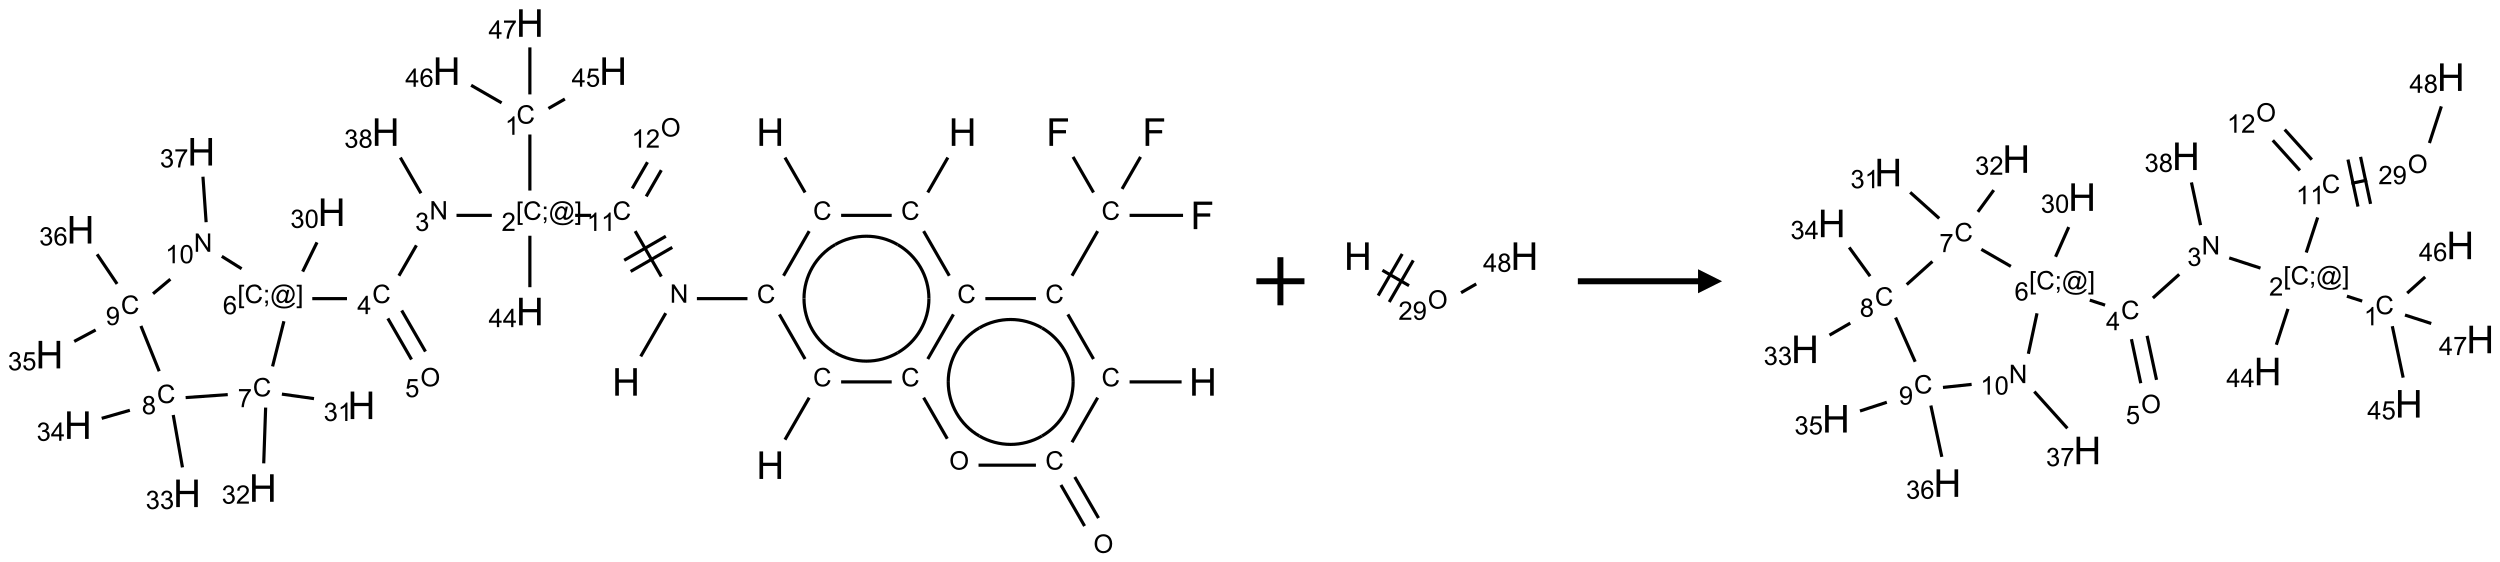 <?xml version="1.0" encoding="UTF-8"?>
<svg xmlns="http://www.w3.org/2000/svg" xmlns:xlink="http://www.w3.org/1999/xlink" width="1040" height="234" viewBox="0 0 1040 234">
<defs>
<g>
<g id="glyph-0-0">
<path d="M 2 0 L 2 -10 L 10 -10 L 10 0 Z M 2.25 -0.25 L 9.75 -0.25 L 9.75 -9.75 L 2.25 -9.75 Z M 2.25 -0.25 "/>
</g>
<g id="glyph-0-1">
<path d="M 1.281 0 L 1.281 -11.453 L 2.797 -11.453 L 2.797 -6.75 L 8.75 -6.75 L 8.75 -11.453 L 10.266 -11.453 L 10.266 0 L 8.75 0 L 8.75 -5.398 L 2.797 -5.398 L 2.797 0 Z M 1.281 0 "/>
</g>
<g id="glyph-0-2">
<path d="M 1.312 0 L 1.312 -11.453 L 9.039 -11.453 L 9.039 -10.102 L 2.828 -10.102 L 2.828 -6.555 L 8.203 -6.555 L 8.203 -5.203 L 2.828 -5.203 L 2.828 0 Z M 1.312 0 "/>
</g>
<g id="glyph-1-0">
<path d="M 1.332 0 L 1.332 -6.668 L 6.668 -6.668 L 6.668 0 Z M 1.5 -0.168 L 6.5 -0.168 L 6.5 -6.5 L 1.5 -6.5 Z M 1.5 -0.168 "/>
</g>
<g id="glyph-1-1">
<path d="M 6.27 -2.676 L 7.281 -2.422 C 7.07 -1.594 6.688 -0.961 6.137 -0.523 C 5.586 -0.086 4.914 0.129 4.121 0.129 C 3.297 0.129 2.629 -0.039 2.113 -0.371 C 1.598 -0.707 1.203 -1.191 0.934 -1.828 C 0.664 -2.465 0.531 -3.145 0.531 -3.875 C 0.531 -4.672 0.684 -5.363 0.988 -5.957 C 1.293 -6.547 1.723 -6.996 2.285 -7.305 C 2.844 -7.613 3.461 -7.766 4.137 -7.766 C 4.898 -7.766 5.543 -7.57 6.062 -7.184 C 6.582 -6.793 6.945 -6.246 7.152 -5.543 L 6.156 -5.309 C 5.98 -5.863 5.723 -6.266 5.387 -6.52 C 5.051 -6.773 4.625 -6.902 4.113 -6.902 C 3.527 -6.902 3.039 -6.762 2.645 -6.48 C 2.25 -6.199 1.973 -5.82 1.812 -5.348 C 1.652 -4.871 1.574 -4.383 1.574 -3.879 C 1.574 -3.23 1.668 -2.664 1.855 -2.18 C 2.047 -1.695 2.34 -1.332 2.738 -1.094 C 3.137 -0.855 3.57 -0.734 4.035 -0.734 C 4.602 -0.734 5.082 -0.898 5.473 -1.223 C 5.867 -1.551 6.133 -2.035 6.27 -2.676 Z M 6.27 -2.676 "/>
</g>
<g id="glyph-1-2">
<path d="M 0.812 0 L 0.812 -7.637 L 1.848 -7.637 L 5.859 -1.641 L 5.859 -7.637 L 6.828 -7.637 L 6.828 0 L 5.793 0 L 1.781 -6 L 1.781 0 Z M 0.812 0 "/>
</g>
<g id="glyph-1-3">
<path d="M 3.973 0 L 3.035 0 L 3.035 -5.973 C 2.809 -5.758 2.516 -5.543 2.148 -5.328 C 1.781 -5.113 1.453 -4.953 1.16 -4.844 L 1.16 -5.75 C 1.684 -5.996 2.145 -6.297 2.535 -6.645 C 2.93 -6.996 3.207 -7.336 3.371 -7.668 L 3.973 -7.668 Z M 3.973 0 "/>
</g>
<g id="glyph-1-4">
<path d="M 0.723 2.121 L 0.723 -7.637 L 2.793 -7.637 L 2.793 -6.859 L 1.66 -6.859 L 1.66 1.344 L 2.793 1.344 L 2.793 2.121 Z M 0.723 2.121 "/>
</g>
<g id="glyph-1-5">
<path d="M 0.949 -4.465 L 0.949 -5.531 L 2.016 -5.531 L 2.016 -4.465 Z M 0.949 0 L 0.949 -1.066 L 2.016 -1.066 L 2.016 0 C 2.016 0.391 1.945 0.711 1.809 0.949 C 1.668 1.191 1.449 1.379 1.145 1.512 L 0.887 1.109 C 1.082 1.023 1.23 0.895 1.324 0.727 C 1.418 0.559 1.469 0.316 1.48 0 Z M 0.949 0 "/>
</g>
<g id="glyph-1-6">
<path d="M 6.047 -0.848 C 5.82 -0.59 5.57 -0.379 5.289 -0.223 C 5.008 -0.062 4.73 0.016 4.449 0.016 C 4.141 0.016 3.84 -0.074 3.547 -0.254 C 3.254 -0.434 3.02 -0.715 2.836 -1.09 C 2.652 -1.465 2.562 -1.875 2.562 -2.324 C 2.562 -2.875 2.703 -3.43 2.988 -3.98 C 3.27 -4.535 3.621 -4.953 4.043 -5.23 C 4.461 -5.508 4.871 -5.645 5.266 -5.645 C 5.566 -5.645 5.855 -5.566 6.129 -5.41 C 6.402 -5.25 6.641 -5.012 6.84 -4.688 L 7.016 -5.496 L 7.949 -5.496 L 7.199 -2 C 7.094 -1.516 7.043 -1.246 7.043 -1.191 C 7.043 -1.098 7.078 -1.02 7.148 -0.949 C 7.219 -0.883 7.305 -0.848 7.406 -0.848 C 7.59 -0.848 7.832 -0.953 8.129 -1.168 C 8.527 -1.445 8.84 -1.816 9.07 -2.285 C 9.301 -2.75 9.418 -3.234 9.418 -3.73 C 9.418 -4.309 9.27 -4.852 8.973 -5.355 C 8.676 -5.859 8.23 -6.262 7.645 -6.562 C 7.055 -6.863 6.406 -7.016 5.691 -7.016 C 4.879 -7.016 4.137 -6.824 3.465 -6.445 C 2.793 -6.066 2.273 -5.52 1.902 -4.809 C 1.535 -4.098 1.348 -3.34 1.348 -2.527 C 1.348 -1.676 1.535 -0.941 1.902 -0.328 C 2.273 0.285 2.809 0.742 3.508 1.035 C 4.207 1.328 4.984 1.473 5.832 1.473 C 6.742 1.473 7.504 1.32 8.121 1.016 C 8.734 0.711 9.195 0.34 9.5 -0.098 L 10.441 -0.098 C 10.266 0.266 9.961 0.637 9.531 1.016 C 9.102 1.395 8.59 1.695 7.996 1.914 C 7.402 2.133 6.688 2.246 5.848 2.246 C 5.078 2.246 4.367 2.145 3.715 1.949 C 3.066 1.75 2.512 1.453 2.051 1.055 C 1.594 0.656 1.25 0.199 1.016 -0.316 C 0.723 -0.973 0.578 -1.684 0.578 -2.441 C 0.578 -3.289 0.75 -4.098 1.098 -4.863 C 1.523 -5.805 2.125 -6.527 2.902 -7.027 C 3.684 -7.527 4.629 -7.777 5.738 -7.777 C 6.602 -7.777 7.375 -7.602 8.059 -7.246 C 8.746 -6.895 9.285 -6.371 9.684 -5.672 C 10.02 -5.07 10.188 -4.418 10.188 -3.715 C 10.188 -2.707 9.832 -1.812 9.125 -1.031 C 8.492 -0.328 7.801 0.02 7.051 0.02 C 6.812 0.02 6.617 -0.016 6.473 -0.09 C 6.324 -0.16 6.215 -0.266 6.145 -0.402 C 6.102 -0.488 6.066 -0.637 6.047 -0.848 Z M 3.527 -2.262 C 3.527 -1.785 3.641 -1.414 3.863 -1.152 C 4.09 -0.887 4.348 -0.754 4.641 -0.754 C 4.836 -0.754 5.039 -0.812 5.254 -0.93 C 5.469 -1.047 5.676 -1.219 5.871 -1.449 C 6.066 -1.676 6.23 -1.969 6.355 -2.32 C 6.48 -2.672 6.543 -3.027 6.543 -3.379 C 6.543 -3.852 6.426 -4.219 6.191 -4.48 C 5.957 -4.738 5.672 -4.871 5.332 -4.871 C 5.109 -4.871 4.902 -4.812 4.707 -4.699 C 4.512 -4.586 4.32 -4.406 4.137 -4.156 C 3.953 -3.906 3.805 -3.602 3.691 -3.246 C 3.582 -2.887 3.527 -2.559 3.527 -2.262 Z M 3.527 -2.262 "/>
</g>
<g id="glyph-1-7">
<path d="M 2.27 2.121 L 0.203 2.121 L 0.203 1.344 L 1.332 1.344 L 1.332 -6.859 L 0.203 -6.859 L 0.203 -7.637 L 2.27 -7.637 Z M 2.27 2.121 "/>
</g>
<g id="glyph-1-8">
<path d="M 5.371 -0.902 L 5.371 0 L 0.324 0 C 0.316 -0.227 0.352 -0.441 0.434 -0.652 C 0.562 -0.996 0.766 -1.332 1.051 -1.668 C 1.332 -2 1.742 -2.387 2.277 -2.824 C 3.105 -3.504 3.668 -4.043 3.957 -4.441 C 4.25 -4.84 4.395 -5.215 4.395 -5.566 C 4.395 -5.938 4.262 -6.254 3.996 -6.508 C 3.73 -6.762 3.387 -6.891 2.957 -6.891 C 2.508 -6.891 2.145 -6.754 1.875 -6.484 C 1.605 -6.215 1.469 -5.84 1.465 -5.359 L 0.5 -5.457 C 0.566 -6.176 0.812 -6.727 1.246 -7.102 C 1.676 -7.477 2.254 -7.668 2.98 -7.668 C 3.711 -7.668 4.293 -7.465 4.719 -7.059 C 5.145 -6.652 5.359 -6.148 5.359 -5.547 C 5.359 -5.242 5.297 -4.941 5.172 -4.645 C 5.047 -4.352 4.84 -4.039 4.551 -3.715 C 4.262 -3.387 3.777 -2.938 3.105 -2.371 C 2.543 -1.898 2.18 -1.578 2.02 -1.41 C 1.859 -1.242 1.73 -1.07 1.625 -0.902 Z M 5.371 -0.902 "/>
</g>
<g id="glyph-1-9">
<path d="M 3.449 0 L 3.449 -1.828 L 0.137 -1.828 L 0.137 -2.688 L 3.621 -7.637 L 4.387 -7.637 L 4.387 -2.688 L 5.418 -2.688 L 5.418 -1.828 L 4.387 -1.828 L 4.387 0 Z M 3.449 -2.688 L 3.449 -6.129 L 1.059 -2.688 Z M 3.449 -2.688 "/>
</g>
<g id="glyph-1-10">
<path d="M 0.441 -2 L 1.426 -2.082 C 1.5 -1.605 1.668 -1.242 1.934 -1.004 C 2.199 -0.762 2.52 -0.641 2.895 -0.641 C 3.348 -0.641 3.73 -0.812 4.043 -1.152 C 4.355 -1.492 4.512 -1.941 4.512 -2.504 C 4.512 -3.039 4.359 -3.461 4.059 -3.77 C 3.758 -4.078 3.367 -4.234 2.879 -4.234 C 2.578 -4.234 2.305 -4.164 2.062 -4.027 C 1.82 -3.891 1.629 -3.715 1.488 -3.496 L 0.609 -3.609 L 1.348 -7.531 L 5.145 -7.531 L 5.145 -6.637 L 2.098 -6.637 L 1.688 -4.582 C 2.145 -4.902 2.625 -5.062 3.129 -5.062 C 3.797 -5.062 4.359 -4.832 4.816 -4.371 C 5.277 -3.91 5.504 -3.312 5.504 -2.59 C 5.504 -1.898 5.305 -1.301 4.902 -0.797 C 4.41 -0.18 3.742 0.129 2.895 0.129 C 2.199 0.129 1.633 -0.062 1.195 -0.453 C 0.758 -0.844 0.504 -1.359 0.441 -2 Z M 0.441 -2 "/>
</g>
<g id="glyph-1-11">
<path d="M 5.309 -5.766 L 4.375 -5.691 C 4.293 -6.059 4.172 -6.328 4.02 -6.496 C 3.766 -6.762 3.453 -6.895 3.082 -6.895 C 2.785 -6.895 2.523 -6.812 2.297 -6.645 C 2 -6.43 1.77 -6.117 1.598 -5.703 C 1.43 -5.289 1.34 -4.703 1.332 -3.938 C 1.559 -4.281 1.836 -4.535 2.16 -4.703 C 2.488 -4.871 2.828 -4.953 3.188 -4.953 C 3.812 -4.953 4.344 -4.723 4.785 -4.262 C 5.223 -3.801 5.441 -3.207 5.441 -2.48 C 5.441 -2 5.34 -1.555 5.133 -1.145 C 4.926 -0.73 4.641 -0.418 4.281 -0.199 C 3.922 0.02 3.512 0.129 3.051 0.129 C 2.27 0.129 1.633 -0.156 1.141 -0.73 C 0.648 -1.305 0.402 -2.254 0.402 -3.574 C 0.402 -5.051 0.672 -6.121 1.219 -6.793 C 1.695 -7.375 2.336 -7.668 3.141 -7.668 C 3.742 -7.668 4.234 -7.5 4.617 -7.16 C 5 -6.824 5.23 -6.359 5.309 -5.766 Z M 1.48 -2.473 C 1.48 -2.152 1.547 -1.844 1.684 -1.547 C 1.82 -1.25 2.016 -1.027 2.262 -0.871 C 2.508 -0.719 2.766 -0.641 3.035 -0.641 C 3.434 -0.641 3.773 -0.801 4.059 -1.121 C 4.344 -1.441 4.484 -1.875 4.484 -2.422 C 4.484 -2.949 4.344 -3.367 4.062 -3.668 C 3.781 -3.973 3.426 -4.125 3 -4.125 C 2.578 -4.125 2.219 -3.973 1.922 -3.668 C 1.625 -3.363 1.48 -2.969 1.48 -2.473 Z M 1.48 -2.473 "/>
</g>
<g id="glyph-1-12">
<path d="M 0.504 -6.637 L 0.504 -7.535 L 5.449 -7.535 L 5.449 -6.809 C 4.961 -6.289 4.48 -5.602 4.004 -4.746 C 3.527 -3.887 3.156 -3.004 2.895 -2.098 C 2.707 -1.461 2.59 -0.762 2.535 0 L 1.574 0 C 1.582 -0.602 1.703 -1.328 1.926 -2.176 C 2.152 -3.027 2.477 -3.848 2.898 -4.637 C 3.32 -5.426 3.77 -6.094 4.246 -6.637 Z M 0.504 -6.637 "/>
</g>
<g id="glyph-1-13">
<path d="M 0.449 -2.016 L 1.387 -2.141 C 1.492 -1.609 1.676 -1.227 1.934 -0.992 C 2.191 -0.758 2.508 -0.641 2.879 -0.641 C 3.32 -0.641 3.695 -0.793 3.996 -1.098 C 4.301 -1.402 4.453 -1.781 4.453 -2.234 C 4.453 -2.664 4.312 -3.02 4.031 -3.301 C 3.75 -3.578 3.391 -3.719 2.957 -3.719 C 2.781 -3.719 2.562 -3.684 2.297 -3.613 L 2.402 -4.438 C 2.465 -4.43 2.516 -4.426 2.551 -4.426 C 2.949 -4.426 3.312 -4.531 3.629 -4.738 C 3.949 -4.949 4.109 -5.27 4.109 -5.703 C 4.109 -6.047 3.992 -6.332 3.762 -6.559 C 3.527 -6.785 3.227 -6.895 2.859 -6.895 C 2.496 -6.895 2.191 -6.781 1.949 -6.551 C 1.707 -6.324 1.547 -5.98 1.48 -5.52 L 0.543 -5.688 C 0.656 -6.316 0.918 -6.805 1.324 -7.148 C 1.73 -7.492 2.234 -7.668 2.84 -7.668 C 3.254 -7.668 3.641 -7.578 3.988 -7.398 C 4.34 -7.219 4.609 -6.977 4.793 -6.668 C 4.98 -6.359 5.074 -6.031 5.074 -5.684 C 5.074 -5.352 4.984 -5.051 4.809 -4.781 C 4.629 -4.512 4.367 -4.297 4.02 -4.137 C 4.473 -4.031 4.824 -3.816 5.074 -3.488 C 5.324 -3.16 5.449 -2.75 5.449 -2.254 C 5.449 -1.59 5.203 -1.023 4.719 -0.559 C 4.234 -0.098 3.617 0.137 2.875 0.137 C 2.203 0.137 1.648 -0.062 1.207 -0.465 C 0.762 -0.863 0.512 -1.379 0.449 -2.016 Z M 0.449 -2.016 "/>
</g>
<g id="glyph-1-14">
<path d="M 0.516 -3.719 C 0.516 -4.984 0.855 -5.977 1.535 -6.695 C 2.215 -7.414 3.094 -7.77 4.172 -7.77 C 4.875 -7.77 5.512 -7.602 6.078 -7.266 C 6.645 -6.93 7.074 -6.461 7.371 -5.855 C 7.668 -5.254 7.816 -4.57 7.816 -3.809 C 7.816 -3.035 7.66 -2.34 7.348 -1.73 C 7.035 -1.117 6.594 -0.656 6.02 -0.34 C 5.449 -0.027 4.828 0.129 4.168 0.129 C 3.449 0.129 2.805 -0.043 2.238 -0.391 C 1.672 -0.738 1.246 -1.211 0.953 -1.812 C 0.66 -2.414 0.516 -3.047 0.516 -3.719 Z M 1.559 -3.703 C 1.559 -2.781 1.805 -2.059 2.301 -1.527 C 2.793 -1 3.414 -0.734 4.16 -0.734 C 4.922 -0.734 5.547 -1 6.039 -1.535 C 6.531 -2.07 6.777 -2.828 6.777 -3.812 C 6.777 -4.434 6.672 -4.977 6.461 -5.441 C 6.25 -5.902 5.945 -6.262 5.539 -6.52 C 5.133 -6.773 4.68 -6.902 4.176 -6.902 C 3.461 -6.902 2.848 -6.656 2.332 -6.164 C 1.816 -5.672 1.559 -4.852 1.559 -3.703 Z M 1.559 -3.703 "/>
</g>
<g id="glyph-1-15">
<path d="M 0.441 -3.766 C 0.441 -4.668 0.535 -5.395 0.723 -5.945 C 0.906 -6.496 1.184 -6.922 1.551 -7.219 C 1.918 -7.516 2.375 -7.668 2.934 -7.668 C 3.344 -7.668 3.703 -7.586 4.012 -7.418 C 4.32 -7.254 4.574 -7.016 4.777 -6.707 C 4.977 -6.395 5.137 -6.016 5.25 -5.57 C 5.363 -5.125 5.422 -4.523 5.422 -3.766 C 5.422 -2.871 5.328 -2.148 5.145 -1.598 C 4.961 -1.047 4.688 -0.621 4.32 -0.32 C 3.953 -0.02 3.492 0.129 2.934 0.129 C 2.195 0.129 1.617 -0.133 1.199 -0.66 C 0.695 -1.297 0.441 -2.332 0.441 -3.766 Z M 1.406 -3.766 C 1.406 -2.512 1.555 -1.68 1.848 -1.262 C 2.141 -0.848 2.5 -0.641 2.934 -0.641 C 3.363 -0.641 3.727 -0.848 4.02 -1.266 C 4.312 -1.684 4.457 -2.516 4.457 -3.766 C 4.457 -5.023 4.312 -5.859 4.02 -6.27 C 3.727 -6.684 3.359 -6.891 2.922 -6.891 C 2.492 -6.891 2.148 -6.707 1.891 -6.344 C 1.566 -5.879 1.406 -5.02 1.406 -3.766 Z M 1.406 -3.766 "/>
</g>
<g id="glyph-1-16">
<path d="M 1.887 -4.141 C 1.496 -4.281 1.207 -4.484 1.02 -4.75 C 0.832 -5.016 0.738 -5.328 0.738 -5.699 C 0.738 -6.254 0.938 -6.719 1.34 -7.098 C 1.738 -7.477 2.27 -7.668 2.934 -7.668 C 3.598 -7.668 4.137 -7.473 4.543 -7.086 C 4.949 -6.699 5.152 -6.227 5.152 -5.672 C 5.152 -5.316 5.059 -5.008 4.871 -4.746 C 4.688 -4.484 4.406 -4.281 4.027 -4.141 C 4.496 -3.988 4.852 -3.742 5.098 -3.402 C 5.34 -3.062 5.465 -2.656 5.465 -2.184 C 5.465 -1.531 5.234 -0.98 4.77 -0.535 C 4.309 -0.09 3.703 0.129 2.949 0.129 C 2.195 0.129 1.586 -0.094 1.125 -0.539 C 0.664 -0.984 0.434 -1.543 0.434 -2.207 C 0.434 -2.703 0.559 -3.121 0.809 -3.457 C 1.062 -3.793 1.422 -4.02 1.887 -4.141 Z M 1.699 -5.73 C 1.699 -5.367 1.812 -5.074 2.047 -4.844 C 2.281 -4.613 2.582 -4.5 2.953 -4.5 C 3.312 -4.5 3.609 -4.613 3.84 -4.84 C 4.07 -5.066 4.188 -5.348 4.188 -5.676 C 4.188 -6.02 4.07 -6.309 3.832 -6.543 C 3.594 -6.777 3.297 -6.895 2.941 -6.895 C 2.586 -6.895 2.289 -6.781 2.051 -6.551 C 1.816 -6.324 1.699 -6.047 1.699 -5.73 Z M 1.395 -2.203 C 1.395 -1.938 1.461 -1.676 1.586 -1.426 C 1.711 -1.176 1.902 -0.984 2.152 -0.848 C 2.402 -0.711 2.672 -0.641 2.957 -0.641 C 3.406 -0.641 3.777 -0.785 4.066 -1.074 C 4.359 -1.363 4.504 -1.727 4.504 -2.172 C 4.504 -2.625 4.355 -2.996 4.055 -3.293 C 3.754 -3.586 3.379 -3.734 2.926 -3.734 C 2.484 -3.734 2.121 -3.59 1.832 -3.297 C 1.543 -3.004 1.395 -2.641 1.395 -2.203 Z M 1.395 -2.203 "/>
</g>
<g id="glyph-1-17">
<path d="M 0.582 -1.766 L 1.484 -1.848 C 1.562 -1.426 1.707 -1.117 1.922 -0.926 C 2.137 -0.734 2.414 -0.641 2.75 -0.641 C 3.039 -0.641 3.289 -0.707 3.508 -0.84 C 3.727 -0.973 3.902 -1.148 4.043 -1.367 C 4.18 -1.586 4.297 -1.887 4.391 -2.262 C 4.484 -2.637 4.531 -3.016 4.531 -3.406 C 4.531 -3.449 4.531 -3.512 4.527 -3.594 C 4.34 -3.297 4.082 -3.055 3.758 -2.867 C 3.434 -2.68 3.082 -2.59 2.703 -2.59 C 2.07 -2.59 1.535 -2.816 1.098 -3.277 C 0.66 -3.734 0.441 -4.34 0.441 -5.09 C 0.441 -5.863 0.672 -6.484 1.129 -6.957 C 1.586 -7.43 2.156 -7.668 2.844 -7.668 C 3.34 -7.668 3.793 -7.531 4.207 -7.266 C 4.617 -7 4.93 -6.617 5.145 -6.121 C 5.355 -5.629 5.465 -4.91 5.465 -3.973 C 5.465 -2.996 5.359 -2.223 5.145 -1.645 C 4.934 -1.066 4.617 -0.625 4.199 -0.324 C 3.781 -0.02 3.293 0.129 2.73 0.129 C 2.133 0.129 1.645 -0.035 1.266 -0.367 C 0.887 -0.699 0.66 -1.164 0.582 -1.766 Z M 4.422 -5.137 C 4.422 -5.676 4.277 -6.102 3.992 -6.418 C 3.707 -6.734 3.359 -6.891 2.957 -6.891 C 2.543 -6.891 2.18 -6.719 1.871 -6.379 C 1.562 -6.039 1.406 -5.598 1.406 -5.059 C 1.406 -4.57 1.555 -4.176 1.848 -3.871 C 2.141 -3.566 2.5 -3.418 2.934 -3.418 C 3.367 -3.418 3.723 -3.57 4.004 -3.871 C 4.281 -4.176 4.422 -4.598 4.422 -5.137 Z M 4.422 -5.137 "/>
</g>
</g>
</defs>
<path fill="none" stroke-width="0.033" stroke-linecap="butt" stroke-linejoin="miter" stroke="rgb(0%, 0%, 0%)" stroke-opacity="1" stroke-miterlimit="10" d="M 7.65 1.399 L 7.859 1.762 " transform="matrix(40, 0, 0, 40, 20.547, 9.592)"/>
<path fill="none" stroke-width="0.033" stroke-linecap="butt" stroke-linejoin="miter" stroke="rgb(0%, 0%, 0%)" stroke-opacity="1" stroke-miterlimit="10" d="M 7.902 2.164 L 7.635 2.628 " transform="matrix(40, 0, 0, 40, 20.547, 9.592)"/>
<path fill="none" stroke-width="0.033" stroke-linecap="butt" stroke-linejoin="miter" stroke="rgb(0%, 0%, 0%)" stroke-opacity="1" stroke-miterlimit="10" d="M 7.26 2.866 L 6.734 2.866 " transform="matrix(40, 0, 0, 40, 20.547, 9.592)"/>
<path fill="none" stroke-width="0.033" stroke-linecap="butt" stroke-linejoin="miter" stroke="rgb(0%, 0%, 0%)" stroke-opacity="1" stroke-miterlimit="10" d="M 6.41 3.017 L 6.15 3.467 " transform="matrix(40, 0, 0, 40, 20.547, 9.592)"/>
<path fill="none" stroke-width="0.033" stroke-linecap="butt" stroke-linejoin="miter" stroke="rgb(0%, 0%, 0%)" stroke-opacity="1" stroke-miterlimit="10" d="M 6.364 2.636 L 6.092 2.164 " transform="matrix(40, 0, 0, 40, 20.547, 9.592)"/>
<path fill="none" stroke-width="0.033" stroke-linecap="butt" stroke-linejoin="miter" stroke="rgb(0%, 0%, 0%)" stroke-opacity="1" stroke-miterlimit="10" d="M 6.411 2.217 L 5.978 2.467 " transform="matrix(40, 0, 0, 40, 20.547, 9.592)"/>
<path fill="none" stroke-width="0.033" stroke-linecap="butt" stroke-linejoin="miter" stroke="rgb(0%, 0%, 0%)" stroke-opacity="1" stroke-miterlimit="10" d="M 6.478 2.333 L 6.045 2.583 " transform="matrix(40, 0, 0, 40, 20.547, 9.592)"/>
<path fill="none" stroke-width="0.033" stroke-linecap="butt" stroke-linejoin="miter" stroke="rgb(0%, 0%, 0%)" stroke-opacity="1" stroke-miterlimit="10" d="M 5.634 2 L 5.468 2 " transform="matrix(40, 0, 0, 40, 20.547, 9.592)"/>
<path fill="none" stroke-width="0.033" stroke-linecap="butt" stroke-linejoin="miter" stroke="rgb(0%, 0%, 0%)" stroke-opacity="1" stroke-miterlimit="10" d="M 4.997 1.742 L 4.997 1.159 " transform="matrix(40, 0, 0, 40, 20.547, 9.592)"/>
<path fill="none" stroke-width="0.033" stroke-linecap="butt" stroke-linejoin="miter" stroke="rgb(0%, 0%, 0%)" stroke-opacity="1" stroke-miterlimit="10" d="M 5.19 0.888 L 5.361 0.79 " transform="matrix(40, 0, 0, 40, 20.547, 9.592)"/>
<path fill="none" stroke-width="0.033" stroke-linecap="butt" stroke-linejoin="miter" stroke="rgb(0%, 0%, 0%)" stroke-opacity="1" stroke-miterlimit="10" d="M 4.703 0.83 L 4.386 0.647 " transform="matrix(40, 0, 0, 40, 20.547, 9.592)"/>
<path fill="none" stroke-width="0.033" stroke-linecap="butt" stroke-linejoin="miter" stroke="rgb(0%, 0%, 0%)" stroke-opacity="1" stroke-miterlimit="10" d="M 4.997 0.742 L 4.997 0.253 " transform="matrix(40, 0, 0, 40, 20.547, 9.592)"/>
<path fill="none" stroke-width="0.033" stroke-linecap="butt" stroke-linejoin="miter" stroke="rgb(0%, 0%, 0%)" stroke-opacity="1" stroke-miterlimit="10" d="M 4.601 2 L 4.234 2 " transform="matrix(40, 0, 0, 40, 20.547, 9.592)"/>
<path fill="none" stroke-width="0.033" stroke-linecap="butt" stroke-linejoin="miter" stroke="rgb(0%, 0%, 0%)" stroke-opacity="1" stroke-miterlimit="10" d="M 3.817 2.312 L 3.635 2.628 " transform="matrix(40, 0, 0, 40, 20.547, 9.592)"/>
<path fill="none" stroke-width="0.033" stroke-linecap="butt" stroke-linejoin="miter" stroke="rgb(0%, 0%, 0%)" stroke-opacity="1" stroke-miterlimit="10" d="M 3.52 3.072 L 3.766 3.499 " transform="matrix(40, 0, 0, 40, 20.547, 9.592)"/>
<path fill="none" stroke-width="0.033" stroke-linecap="butt" stroke-linejoin="miter" stroke="rgb(0%, 0%, 0%)" stroke-opacity="1" stroke-miterlimit="10" d="M 3.664 2.989 L 3.911 3.416 " transform="matrix(40, 0, 0, 40, 20.547, 9.592)"/>
<path fill="none" stroke-width="0.033" stroke-linecap="butt" stroke-linejoin="miter" stroke="rgb(0%, 0%, 0%)" stroke-opacity="1" stroke-miterlimit="10" d="M 3.095 2.866 L 2.734 2.866 " transform="matrix(40, 0, 0, 40, 20.547, 9.592)"/>
<path fill="none" stroke-width="0.033" stroke-linecap="butt" stroke-linejoin="miter" stroke="rgb(0%, 0%, 0%)" stroke-opacity="1" stroke-miterlimit="10" d="M 2.634 2.585 L 2.783 2.281 " transform="matrix(40, 0, 0, 40, 20.547, 9.592)"/>
<path fill="none" stroke-width="0.033" stroke-linecap="butt" stroke-linejoin="miter" stroke="rgb(0%, 0%, 0%)" stroke-opacity="1" stroke-miterlimit="10" d="M 2.439 3.101 L 2.321 3.571 " transform="matrix(40, 0, 0, 40, 20.547, 9.592)"/>
<path fill="none" stroke-width="0.033" stroke-linecap="butt" stroke-linejoin="miter" stroke="rgb(0%, 0%, 0%)" stroke-opacity="1" stroke-miterlimit="10" d="M 2.418 3.859 L 2.752 3.906 " transform="matrix(40, 0, 0, 40, 20.547, 9.592)"/>
<path fill="none" stroke-width="0.033" stroke-linecap="butt" stroke-linejoin="miter" stroke="rgb(0%, 0%, 0%)" stroke-opacity="1" stroke-miterlimit="10" d="M 2.249 3.999 L 2.229 4.579 " transform="matrix(40, 0, 0, 40, 20.547, 9.592)"/>
<path fill="none" stroke-width="0.033" stroke-linecap="butt" stroke-linejoin="miter" stroke="rgb(0%, 0%, 0%)" stroke-opacity="1" stroke-miterlimit="10" d="M 1.855 3.864 L 1.417 3.895 " transform="matrix(40, 0, 0, 40, 20.547, 9.592)"/>
<path fill="none" stroke-width="0.033" stroke-linecap="butt" stroke-linejoin="miter" stroke="rgb(0%, 0%, 0%)" stroke-opacity="1" stroke-miterlimit="10" d="M 1.288 4.076 L 1.384 4.621 " transform="matrix(40, 0, 0, 40, 20.547, 9.592)"/>
<path fill="none" stroke-width="0.033" stroke-linecap="butt" stroke-linejoin="miter" stroke="rgb(0%, 0%, 0%)" stroke-opacity="1" stroke-miterlimit="10" d="M 0.837 4.027 L 0.544 4.111 " transform="matrix(40, 0, 0, 40, 20.547, 9.592)"/>
<path fill="none" stroke-width="0.033" stroke-linecap="butt" stroke-linejoin="miter" stroke="rgb(0%, 0%, 0%)" stroke-opacity="1" stroke-miterlimit="10" d="M 1.142 3.621 L 0.952 3.15 " transform="matrix(40, 0, 0, 40, 20.547, 9.592)"/>
<path fill="none" stroke-width="0.033" stroke-linecap="butt" stroke-linejoin="miter" stroke="rgb(0%, 0%, 0%)" stroke-opacity="1" stroke-miterlimit="10" d="M 0.481 3.192 L 0.258 3.311 " transform="matrix(40, 0, 0, 40, 20.547, 9.592)"/>
<path fill="none" stroke-width="0.033" stroke-linecap="butt" stroke-linejoin="miter" stroke="rgb(0%, 0%, 0%)" stroke-opacity="1" stroke-miterlimit="10" d="M 0.704 2.713 L 0.496 2.405 " transform="matrix(40, 0, 0, 40, 20.547, 9.592)"/>
<path fill="none" stroke-width="0.033" stroke-linecap="butt" stroke-linejoin="miter" stroke="rgb(0%, 0%, 0%)" stroke-opacity="1" stroke-miterlimit="10" d="M 1.078 2.815 L 1.258 2.664 " transform="matrix(40, 0, 0, 40, 20.547, 9.592)"/>
<path fill="none" stroke-width="0.033" stroke-linecap="butt" stroke-linejoin="miter" stroke="rgb(0%, 0%, 0%)" stroke-opacity="1" stroke-miterlimit="10" d="M 1.793 2.426 L 1.999 2.555 " transform="matrix(40, 0, 0, 40, 20.547, 9.592)"/>
<path fill="none" stroke-width="0.033" stroke-linecap="butt" stroke-linejoin="miter" stroke="rgb(0%, 0%, 0%)" stroke-opacity="1" stroke-miterlimit="10" d="M 1.63 2.071 L 1.597 1.598 " transform="matrix(40, 0, 0, 40, 20.547, 9.592)"/>
<path fill="none" stroke-width="0.033" stroke-linecap="butt" stroke-linejoin="miter" stroke="rgb(0%, 0%, 0%)" stroke-opacity="1" stroke-miterlimit="10" d="M 3.864 1.77 L 3.65 1.399 " transform="matrix(40, 0, 0, 40, 20.547, 9.592)"/>
<path fill="none" stroke-width="0.033" stroke-linecap="butt" stroke-linejoin="miter" stroke="rgb(0%, 0%, 0%)" stroke-opacity="1" stroke-miterlimit="10" d="M 4.997 2.212 L 4.997 2.747 " transform="matrix(40, 0, 0, 40, 20.547, 9.592)"/>
<path fill="none" stroke-width="0.033" stroke-linecap="butt" stroke-linejoin="miter" stroke="rgb(0%, 0%, 0%)" stroke-opacity="1" stroke-miterlimit="10" d="M 6.207 1.803 L 6.364 1.53 " transform="matrix(40, 0, 0, 40, 20.547, 9.592)"/>
<path fill="none" stroke-width="0.033" stroke-linecap="butt" stroke-linejoin="miter" stroke="rgb(0%, 0%, 0%)" stroke-opacity="1" stroke-miterlimit="10" d="M 6.062 1.72 L 6.22 1.447 " transform="matrix(40, 0, 0, 40, 20.547, 9.592)"/>
<path fill="none" stroke-width="0.033" stroke-linecap="butt" stroke-linejoin="miter" stroke="rgb(0%, 0%, 0%)" stroke-opacity="1" stroke-miterlimit="10" d="M 7.592 3.03 L 7.859 3.494 " transform="matrix(40, 0, 0, 40, 20.547, 9.592)"/>
<path fill="none" stroke-width="0.033" stroke-linecap="butt" stroke-linejoin="miter" stroke="rgb(0%, 0%, 0%)" stroke-opacity="1" stroke-miterlimit="10" d="M 7.902 3.896 L 7.65 4.333 " transform="matrix(40, 0, 0, 40, 20.547, 9.592)"/>
<path fill="none" stroke-width="0.033" stroke-linecap="butt" stroke-linejoin="miter" stroke="rgb(0%, 0%, 0%)" stroke-opacity="1" stroke-miterlimit="10" d="M 8.234 3.732 L 8.76 3.732 " transform="matrix(40, 0, 0, 40, 20.547, 9.592)"/>
<path fill="none" stroke-width="0.033" stroke-linecap="butt" stroke-linejoin="miter" stroke="rgb(0%, 0%, 0%)" stroke-opacity="1" stroke-miterlimit="10" d="M 9.092 3.896 L 9.338 4.323 " transform="matrix(40, 0, 0, 40, 20.547, 9.592)"/>
<path fill="none" stroke-width="0.033" stroke-linecap="butt" stroke-linejoin="miter" stroke="rgb(0%, 0%, 0%)" stroke-opacity="1" stroke-miterlimit="10" d="M 9.663 4.598 L 10.26 4.598 " transform="matrix(40, 0, 0, 40, 20.547, 9.592)"/>
<path fill="none" stroke-width="0.033" stroke-linecap="butt" stroke-linejoin="miter" stroke="rgb(0%, 0%, 0%)" stroke-opacity="1" stroke-miterlimit="10" d="M 10.52 4.804 L 10.766 5.231 " transform="matrix(40, 0, 0, 40, 20.547, 9.592)"/>
<path fill="none" stroke-width="0.033" stroke-linecap="butt" stroke-linejoin="miter" stroke="rgb(0%, 0%, 0%)" stroke-opacity="1" stroke-miterlimit="10" d="M 10.664 4.721 L 10.911 5.148 " transform="matrix(40, 0, 0, 40, 20.547, 9.592)"/>
<path fill="none" stroke-width="0.033" stroke-linecap="butt" stroke-linejoin="miter" stroke="rgb(0%, 0%, 0%)" stroke-opacity="1" stroke-miterlimit="10" d="M 10.635 4.36 L 10.902 3.896 " transform="matrix(40, 0, 0, 40, 20.547, 9.592)"/>
<path fill="none" stroke-width="0.033" stroke-linecap="butt" stroke-linejoin="miter" stroke="rgb(0%, 0%, 0%)" stroke-opacity="1" stroke-miterlimit="10" d="M 11.234 3.732 L 11.775 3.732 " transform="matrix(40, 0, 0, 40, 20.547, 9.592)"/>
<path fill="none" stroke-width="0.033" stroke-linecap="butt" stroke-linejoin="miter" stroke="rgb(0%, 0%, 0%)" stroke-opacity="1" stroke-miterlimit="10" d="M 10.859 3.494 L 10.592 3.03 " transform="matrix(40, 0, 0, 40, 20.547, 9.592)"/>
<path fill="none" stroke-width="0.033" stroke-linecap="butt" stroke-linejoin="miter" stroke="rgb(0%, 0%, 0%)" stroke-opacity="1" stroke-miterlimit="10" d="M 10.635 2.628 L 10.902 2.164 " transform="matrix(40, 0, 0, 40, 20.547, 9.592)"/>
<path fill="none" stroke-width="0.033" stroke-linecap="butt" stroke-linejoin="miter" stroke="rgb(0%, 0%, 0%)" stroke-opacity="1" stroke-miterlimit="10" d="M 10.859 1.762 L 10.646 1.392 " transform="matrix(40, 0, 0, 40, 20.547, 9.592)"/>
<path fill="none" stroke-width="0.033" stroke-linecap="butt" stroke-linejoin="miter" stroke="rgb(0%, 0%, 0%)" stroke-opacity="1" stroke-miterlimit="10" d="M 11.234 2 L 11.79 2 " transform="matrix(40, 0, 0, 40, 20.547, 9.592)"/>
<path fill="none" stroke-width="0.033" stroke-linecap="butt" stroke-linejoin="miter" stroke="rgb(0%, 0%, 0%)" stroke-opacity="1" stroke-miterlimit="10" d="M 11.156 1.725 L 11.348 1.392 " transform="matrix(40, 0, 0, 40, 20.547, 9.592)"/>
<path fill="none" stroke-width="0.033" stroke-linecap="butt" stroke-linejoin="miter" stroke="rgb(0%, 0%, 0%)" stroke-opacity="1" stroke-miterlimit="10" d="M 10.26 2.866 L 9.734 2.866 " transform="matrix(40, 0, 0, 40, 20.547, 9.592)"/>
<path fill="none" stroke-width="0.033" stroke-linecap="butt" stroke-linejoin="miter" stroke="rgb(0%, 0%, 0%)" stroke-opacity="1" stroke-miterlimit="10" d="M 9.402 3.03 L 9.135 3.494 " transform="matrix(40, 0, 0, 40, 20.547, 9.592)"/>
<path fill="none" stroke-width="0.033" stroke-linecap="butt" stroke-linejoin="miter" stroke="rgb(0%, 0%, 0%)" stroke-opacity="1" stroke-miterlimit="10" d="M 9.359 2.628 L 9.092 2.164 " transform="matrix(40, 0, 0, 40, 20.547, 9.592)"/>
<path fill="none" stroke-width="0.033" stroke-linecap="butt" stroke-linejoin="miter" stroke="rgb(0%, 0%, 0%)" stroke-opacity="1" stroke-miterlimit="10" d="M 8.76 2 L 8.234 2 " transform="matrix(40, 0, 0, 40, 20.547, 9.592)"/>
<path fill="none" stroke-width="0.033" stroke-linecap="butt" stroke-linejoin="miter" stroke="rgb(0%, 0%, 0%)" stroke-opacity="1" stroke-miterlimit="10" d="M 9.135 1.762 L 9.344 1.399 " transform="matrix(40, 0, 0, 40, 20.547, 9.592)"/>
<path fill="none" stroke-width="0.033" stroke-linecap="butt" stroke-linejoin="miter" stroke="rgb(0%, 0%, 0%)" stroke-opacity="1" stroke-miterlimit="10" d="M 7.848 2.866 C 7.848 2.634 7.971 2.42 8.172 2.304 " transform="matrix(40, 0, 0, 40, 20.547, 9.592)"/>
<path fill="none" stroke-width="0.033" stroke-linecap="butt" stroke-linejoin="miter" stroke="rgb(0%, 0%, 0%)" stroke-opacity="1" stroke-miterlimit="10" d="M 8.172 3.429 C 7.971 3.312 7.848 3.098 7.848 2.866 " transform="matrix(40, 0, 0, 40, 20.547, 9.592)"/>
<path fill="none" stroke-width="0.033" stroke-linecap="butt" stroke-linejoin="miter" stroke="rgb(0%, 0%, 0%)" stroke-opacity="1" stroke-miterlimit="10" d="M 8.822 3.429 C 8.621 3.545 8.373 3.545 8.172 3.429 " transform="matrix(40, 0, 0, 40, 20.547, 9.592)"/>
<path fill="none" stroke-width="0.033" stroke-linecap="butt" stroke-linejoin="miter" stroke="rgb(0%, 0%, 0%)" stroke-opacity="1" stroke-miterlimit="10" d="M 9.147 2.866 C 9.147 3.098 9.023 3.313 8.822 3.429 " transform="matrix(40, 0, 0, 40, 20.547, 9.592)"/>
<path fill="none" stroke-width="0.033" stroke-linecap="butt" stroke-linejoin="miter" stroke="rgb(0%, 0%, 0%)" stroke-opacity="1" stroke-miterlimit="10" d="M 8.822 2.304 C 9.023 2.42 9.147 2.634 9.147 2.866 " transform="matrix(40, 0, 0, 40, 20.547, 9.592)"/>
<path fill="none" stroke-width="0.033" stroke-linecap="butt" stroke-linejoin="miter" stroke="rgb(0%, 0%, 0%)" stroke-opacity="1" stroke-miterlimit="10" d="M 8.172 2.304 C 8.373 2.188 8.621 2.188 8.822 2.304 " transform="matrix(40, 0, 0, 40, 20.547, 9.592)"/>
<path fill="none" stroke-width="0.033" stroke-linecap="butt" stroke-linejoin="miter" stroke="rgb(0%, 0%, 0%)" stroke-opacity="1" stroke-miterlimit="10" d="M 9.672 4.295 C 9.471 4.179 9.348 3.964 9.348 3.732 " transform="matrix(40, 0, 0, 40, 20.547, 9.592)"/>
<path fill="none" stroke-width="0.033" stroke-linecap="butt" stroke-linejoin="miter" stroke="rgb(0%, 0%, 0%)" stroke-opacity="1" stroke-miterlimit="10" d="M 10.322 4.295 C 10.121 4.411 9.873 4.411 9.672 4.295 " transform="matrix(40, 0, 0, 40, 20.547, 9.592)"/>
<path fill="none" stroke-width="0.033" stroke-linecap="butt" stroke-linejoin="miter" stroke="rgb(0%, 0%, 0%)" stroke-opacity="1" stroke-miterlimit="10" d="M 10.647 3.732 C 10.647 3.964 10.523 4.179 10.322 4.295 " transform="matrix(40, 0, 0, 40, 20.547, 9.592)"/>
<path fill="none" stroke-width="0.033" stroke-linecap="butt" stroke-linejoin="miter" stroke="rgb(0%, 0%, 0%)" stroke-opacity="1" stroke-miterlimit="10" d="M 10.322 3.17 C 10.523 3.286 10.647 3.5 10.647 3.732 " transform="matrix(40, 0, 0, 40, 20.547, 9.592)"/>
<path fill="none" stroke-width="0.033" stroke-linecap="butt" stroke-linejoin="miter" stroke="rgb(0%, 0%, 0%)" stroke-opacity="1" stroke-miterlimit="10" d="M 9.672 3.17 C 9.873 3.054 10.121 3.054 10.322 3.17 " transform="matrix(40, 0, 0, 40, 20.547, 9.592)"/>
<path fill="none" stroke-width="0.033" stroke-linecap="butt" stroke-linejoin="miter" stroke="rgb(0%, 0%, 0%)" stroke-opacity="1" stroke-miterlimit="10" d="M 9.348 3.732 C 9.348 3.5 9.471 3.286 9.672 3.17 " transform="matrix(40, 0, 0, 40, 20.547, 9.592)"/>
<g fill="rgb(0%, 0%, 0%)" fill-opacity="1">
<use xlink:href="#glyph-0-1" x="314.656" y="60.68"/>
</g>
<g fill="rgb(0%, 0%, 0%)" fill-opacity="1">
<use xlink:href="#glyph-1-1" x="338.211" y="91.438"/>
</g>
<g fill="rgb(0%, 0%, 0%)" fill-opacity="1">
<use xlink:href="#glyph-1-1" x="314.836" y="126.078"/>
</g>
<g fill="rgb(0%, 0%, 0%)" fill-opacity="1">
<use xlink:href="#glyph-1-2" x="278.664" y="125.945"/>
</g>
<g fill="rgb(0%, 0%, 0%)" fill-opacity="1">
<use xlink:href="#glyph-0-1" x="254.656" y="164.602"/>
</g>
<g fill="rgb(0%, 0%, 0%)" fill-opacity="1">
<use xlink:href="#glyph-1-1" x="254.836" y="91.438"/>
</g>
<g fill="rgb(0%, 0%, 0%)" fill-opacity="1">
<use xlink:href="#glyph-1-3" x="244.125" y="96.074"/>
<use xlink:href="#glyph-1-3" x="250.057" y="96.074"/>
</g>
<g fill="rgb(0%, 0%, 0%)" fill-opacity="1">
<use xlink:href="#glyph-1-4" x="214.641" y="91.445"/>
<use xlink:href="#glyph-1-1" x="217.604" y="91.445"/>
<use xlink:href="#glyph-1-5" x="225.307" y="91.445"/>
<use xlink:href="#glyph-1-6" x="228.271" y="91.445"/>
<use xlink:href="#glyph-1-7" x="239.099" y="91.445"/>
</g>
<g fill="rgb(0%, 0%, 0%)" fill-opacity="1">
<use xlink:href="#glyph-1-8" x="208.664" y="96.074"/>
</g>
<g fill="rgb(0%, 0%, 0%)" fill-opacity="1">
<use xlink:href="#glyph-1-1" x="214.836" y="51.438"/>
</g>
<g fill="rgb(0%, 0%, 0%)" fill-opacity="1">
<use xlink:href="#glyph-1-3" x="210.059" y="56.074"/>
</g>
<g fill="rgb(0%, 0%, 0%)" fill-opacity="1">
<use xlink:href="#glyph-0-1" x="249.297" y="35.32"/>
</g>
<g fill="rgb(0%, 0%, 0%)" fill-opacity="1">
<use xlink:href="#glyph-1-9" x="237.805" y="36.082"/>
<use xlink:href="#glyph-1-10" x="243.737" y="36.082"/>
</g>
<g fill="rgb(0%, 0%, 0%)" fill-opacity="1">
<use xlink:href="#glyph-0-1" x="180.016" y="35.32"/>
</g>
<g fill="rgb(0%, 0%, 0%)" fill-opacity="1">
<use xlink:href="#glyph-1-9" x="168.586" y="36.113"/>
<use xlink:href="#glyph-1-11" x="174.518" y="36.113"/>
</g>
<g fill="rgb(0%, 0%, 0%)" fill-opacity="1">
<use xlink:href="#glyph-0-1" x="214.656" y="15.32"/>
</g>
<g fill="rgb(0%, 0%, 0%)" fill-opacity="1">
<use xlink:href="#glyph-1-9" x="203.223" y="16.082"/>
<use xlink:href="#glyph-1-12" x="209.155" y="16.082"/>
</g>
<g fill="rgb(0%, 0%, 0%)" fill-opacity="1">
<use xlink:href="#glyph-1-2" x="178.664" y="91.305"/>
</g>
<g fill="rgb(0%, 0%, 0%)" fill-opacity="1">
<use xlink:href="#glyph-1-13" x="172.695" y="96.074"/>
</g>
<g fill="rgb(0%, 0%, 0%)" fill-opacity="1">
<use xlink:href="#glyph-1-1" x="154.836" y="126.078"/>
</g>
<g fill="rgb(0%, 0%, 0%)" fill-opacity="1">
<use xlink:href="#glyph-1-9" x="148.617" y="130.684"/>
</g>
<g fill="rgb(0%, 0%, 0%)" fill-opacity="1">
<use xlink:href="#glyph-1-14" x="174.852" y="160.723"/>
</g>
<g fill="rgb(0%, 0%, 0%)" fill-opacity="1">
<use xlink:href="#glyph-1-10" x="168.527" y="165.223"/>
</g>
<g fill="rgb(0%, 0%, 0%)" fill-opacity="1">
<use xlink:href="#glyph-1-4" x="98.762" y="126.086"/>
<use xlink:href="#glyph-1-1" x="101.725" y="126.086"/>
<use xlink:href="#glyph-1-5" x="109.428" y="126.086"/>
<use xlink:href="#glyph-1-6" x="112.392" y="126.086"/>
<use xlink:href="#glyph-1-7" x="123.22" y="126.086"/>
</g>
<g fill="rgb(0%, 0%, 0%)" fill-opacity="1">
<use xlink:href="#glyph-1-11" x="92.711" y="130.715"/>
</g>
<g fill="rgb(0%, 0%, 0%)" fill-opacity="1">
<use xlink:href="#glyph-0-1" x="132.191" y="94.008"/>
</g>
<g fill="rgb(0%, 0%, 0%)" fill-opacity="1">
<use xlink:href="#glyph-1-13" x="120.785" y="94.801"/>
<use xlink:href="#glyph-1-15" x="126.717" y="94.801"/>
</g>
<g fill="rgb(0%, 0%, 0%)" fill-opacity="1">
<use xlink:href="#glyph-1-1" x="105.16" y="164.891"/>
</g>
<g fill="rgb(0%, 0%, 0%)" fill-opacity="1">
<use xlink:href="#glyph-1-12" x="98.906" y="169.395"/>
</g>
<g fill="rgb(0%, 0%, 0%)" fill-opacity="1">
<use xlink:href="#glyph-0-1" x="144.59" y="174.34"/>
</g>
<g fill="rgb(0%, 0%, 0%)" fill-opacity="1">
<use xlink:href="#glyph-1-13" x="134.629" y="175.133"/>
<use xlink:href="#glyph-1-3" x="140.561" y="175.133"/>
</g>
<g fill="rgb(0%, 0%, 0%)" fill-opacity="1">
<use xlink:href="#glyph-0-1" x="103.582" y="208.746"/>
</g>
<g fill="rgb(0%, 0%, 0%)" fill-opacity="1">
<use xlink:href="#glyph-1-13" x="92.227" y="209.539"/>
<use xlink:href="#glyph-1-8" x="98.159" y="209.539"/>
</g>
<g fill="rgb(0%, 0%, 0%)" fill-opacity="1">
<use xlink:href="#glyph-1-1" x="65.258" y="167.68"/>
</g>
<g fill="rgb(0%, 0%, 0%)" fill-opacity="1">
<use xlink:href="#glyph-1-16" x="58.988" y="172.316"/>
</g>
<g fill="rgb(0%, 0%, 0%)" fill-opacity="1">
<use xlink:href="#glyph-0-1" x="72.023" y="210.953"/>
</g>
<g fill="rgb(0%, 0%, 0%)" fill-opacity="1">
<use xlink:href="#glyph-1-13" x="60.59" y="211.746"/>
<use xlink:href="#glyph-1-13" x="66.522" y="211.746"/>
</g>
<g fill="rgb(0%, 0%, 0%)" fill-opacity="1">
<use xlink:href="#glyph-0-1" x="26.625" y="182.586"/>
</g>
<g fill="rgb(0%, 0%, 0%)" fill-opacity="1">
<use xlink:href="#glyph-1-13" x="15.223" y="183.379"/>
<use xlink:href="#glyph-1-9" x="21.155" y="183.379"/>
</g>
<g fill="rgb(0%, 0%, 0%)" fill-opacity="1">
<use xlink:href="#glyph-1-1" x="50.273" y="130.594"/>
</g>
<g fill="rgb(0%, 0%, 0%)" fill-opacity="1">
<use xlink:href="#glyph-1-17" x="44.004" y="135.227"/>
</g>
<g fill="rgb(0%, 0%, 0%)" fill-opacity="1">
<use xlink:href="#glyph-0-1" x="14.773" y="153.254"/>
</g>
<g fill="rgb(0%, 0%, 0%)" fill-opacity="1">
<use xlink:href="#glyph-1-13" x="3.285" y="154.047"/>
<use xlink:href="#glyph-1-10" x="9.217" y="154.047"/>
</g>
<g fill="rgb(0%, 0%, 0%)" fill-opacity="1">
<use xlink:href="#glyph-0-1" x="27.727" y="101.312"/>
</g>
<g fill="rgb(0%, 0%, 0%)" fill-opacity="1">
<use xlink:href="#glyph-1-13" x="16.297" y="102.105"/>
<use xlink:href="#glyph-1-11" x="22.229" y="102.105"/>
</g>
<g fill="rgb(0%, 0%, 0%)" fill-opacity="1">
<use xlink:href="#glyph-1-2" x="80.633" y="104.746"/>
</g>
<g fill="rgb(0%, 0%, 0%)" fill-opacity="1">
<use xlink:href="#glyph-1-3" x="68.754" y="109.516"/>
<use xlink:href="#glyph-1-15" x="74.686" y="109.516"/>
</g>
<g fill="rgb(0%, 0%, 0%)" fill-opacity="1">
<use xlink:href="#glyph-0-1" x="77.945" y="68.859"/>
</g>
<g fill="rgb(0%, 0%, 0%)" fill-opacity="1">
<use xlink:href="#glyph-1-13" x="66.512" y="69.652"/>
<use xlink:href="#glyph-1-12" x="72.444" y="69.652"/>
</g>
<g fill="rgb(0%, 0%, 0%)" fill-opacity="1">
<use xlink:href="#glyph-0-1" x="154.656" y="60.68"/>
</g>
<g fill="rgb(0%, 0%, 0%)" fill-opacity="1">
<use xlink:href="#glyph-1-13" x="143.207" y="61.469"/>
<use xlink:href="#glyph-1-16" x="149.139" y="61.469"/>
</g>
<g fill="rgb(0%, 0%, 0%)" fill-opacity="1">
<use xlink:href="#glyph-0-1" x="214.656" y="135.32"/>
</g>
<g fill="rgb(0%, 0%, 0%)" fill-opacity="1">
<use xlink:href="#glyph-1-9" x="203.254" y="136.082"/>
<use xlink:href="#glyph-1-9" x="209.186" y="136.082"/>
</g>
<g fill="rgb(0%, 0%, 0%)" fill-opacity="1">
<use xlink:href="#glyph-1-14" x="274.852" y="56.801"/>
</g>
<g fill="rgb(0%, 0%, 0%)" fill-opacity="1">
<use xlink:href="#glyph-1-3" x="262.73" y="61.43"/>
<use xlink:href="#glyph-1-8" x="268.663" y="61.43"/>
</g>
<g fill="rgb(0%, 0%, 0%)" fill-opacity="1">
<use xlink:href="#glyph-1-1" x="338.211" y="160.719"/>
</g>
<g fill="rgb(0%, 0%, 0%)" fill-opacity="1">
<use xlink:href="#glyph-0-1" x="314.656" y="199.242"/>
</g>
<g fill="rgb(0%, 0%, 0%)" fill-opacity="1">
<use xlink:href="#glyph-1-1" x="374.836" y="160.719"/>
</g>
<g fill="rgb(0%, 0%, 0%)" fill-opacity="1">
<use xlink:href="#glyph-1-14" x="394.852" y="195.363"/>
</g>
<g fill="rgb(0%, 0%, 0%)" fill-opacity="1">
<use xlink:href="#glyph-1-1" x="434.836" y="195.359"/>
</g>
<g fill="rgb(0%, 0%, 0%)" fill-opacity="1">
<use xlink:href="#glyph-1-14" x="454.852" y="230.004"/>
</g>
<g fill="rgb(0%, 0%, 0%)" fill-opacity="1">
<use xlink:href="#glyph-1-1" x="458.211" y="160.719"/>
</g>
<g fill="rgb(0%, 0%, 0%)" fill-opacity="1">
<use xlink:href="#glyph-0-1" x="494.656" y="164.602"/>
</g>
<g fill="rgb(0%, 0%, 0%)" fill-opacity="1">
<use xlink:href="#glyph-1-1" x="434.836" y="126.078"/>
</g>
<g fill="rgb(0%, 0%, 0%)" fill-opacity="1">
<use xlink:href="#glyph-1-1" x="458.211" y="91.438"/>
</g>
<g fill="rgb(0%, 0%, 0%)" fill-opacity="1">
<use xlink:href="#glyph-0-2" x="435.254" y="60.68"/>
</g>
<g fill="rgb(0%, 0%, 0%)" fill-opacity="1">
<use xlink:href="#glyph-0-2" x="495.254" y="95.32"/>
</g>
<g fill="rgb(0%, 0%, 0%)" fill-opacity="1">
<use xlink:href="#glyph-0-2" x="475.254" y="60.68"/>
</g>
<g fill="rgb(0%, 0%, 0%)" fill-opacity="1">
<use xlink:href="#glyph-1-1" x="398.211" y="126.078"/>
</g>
<g fill="rgb(0%, 0%, 0%)" fill-opacity="1">
<use xlink:href="#glyph-1-1" x="374.836" y="91.438"/>
</g>
<g fill="rgb(0%, 0%, 0%)" fill-opacity="1">
<use xlink:href="#glyph-0-1" x="394.656" y="60.68"/>
</g>
<path fill="none" stroke-width="0.062" stroke-linecap="butt" stroke-linejoin="miter" stroke="rgb(0%, 0%, 0%)" stroke-opacity="1" stroke-miterlimit="10" d="M -0 0 L 0.5 0 M 0.25 -0.25 L 0.25 0.25 " transform="matrix(40, 0, 0, 40, 522.652, 117)"/>
<path fill="none" stroke-width="0.033" stroke-linecap="butt" stroke-linejoin="miter" stroke="rgb(0%, 0%, 0%)" stroke-opacity="1" stroke-miterlimit="10" d="M 0.255 0.147 L 0.532 0.307 " transform="matrix(40, 0, 0, 40, 564.879, 106.559)"/>
<path fill="none" stroke-width="0.033" stroke-linecap="butt" stroke-linejoin="miter" stroke="rgb(0%, 0%, 0%)" stroke-opacity="1" stroke-miterlimit="10" d="M 0.326 0.477 L 0.576 0.044 " transform="matrix(40, 0, 0, 40, 564.879, 106.559)"/>
<path fill="none" stroke-width="0.033" stroke-linecap="butt" stroke-linejoin="miter" stroke="rgb(0%, 0%, 0%)" stroke-opacity="1" stroke-miterlimit="10" d="M 0.211 0.41 L 0.461 -0.023 " transform="matrix(40, 0, 0, 40, 564.879, 106.559)"/>
<path fill="none" stroke-width="0.033" stroke-linecap="butt" stroke-linejoin="miter" stroke="rgb(0%, 0%, 0%)" stroke-opacity="1" stroke-miterlimit="10" d="M 1.073 0.38 L 1.231 0.289 " transform="matrix(40, 0, 0, 40, 564.879, 106.559)"/>
<g fill="rgb(0%, 0%, 0%)" fill-opacity="1">
<use xlink:href="#glyph-0-1" x="559.105" y="112.285"/>
</g>
<g fill="rgb(0%, 0%, 0%)" fill-opacity="1">
<use xlink:href="#glyph-1-14" x="593.941" y="128.406"/>
</g>
<g fill="rgb(0%, 0%, 0%)" fill-opacity="1">
<use xlink:href="#glyph-1-8" x="581.73" y="133.039"/>
<use xlink:href="#glyph-1-17" x="587.663" y="133.039"/>
</g>
<g fill="rgb(0%, 0%, 0%)" fill-opacity="1">
<use xlink:href="#glyph-0-1" x="628.387" y="112.285"/>
</g>
<g fill="rgb(0%, 0%, 0%)" fill-opacity="1">
<use xlink:href="#glyph-1-9" x="616.938" y="113.078"/>
<use xlink:href="#glyph-1-16" x="622.87" y="113.078"/>
</g>
<path fill-rule="nonzero" fill="rgb(0%, 0%, 0%)" fill-opacity="1" d="M 656.383 118.25 L 706.383 118.25 L 706.383 122 L 716.383 117 L 706.383 112 L 706.383 115.75 L 656.383 115.75 "/>
<path fill="none" stroke-width="0.033" stroke-linecap="butt" stroke-linejoin="miter" stroke="rgb(0%, 0%, 0%)" stroke-opacity="1" stroke-miterlimit="10" d="M 5.795 2.329 L 5.636 2.278 " transform="matrix(40, 0, 0, 40, 750.875, 32.096)"/>
<path fill="none" stroke-width="0.033" stroke-linecap="butt" stroke-linejoin="miter" stroke="rgb(0%, 0%, 0%)" stroke-opacity="1" stroke-miterlimit="10" d="M 4.737 1.986 L 4.412 1.88 " transform="matrix(40, 0, 0, 40, 750.875, 32.096)"/>
<path fill="none" stroke-width="0.033" stroke-linecap="butt" stroke-linejoin="miter" stroke="rgb(0%, 0%, 0%)" stroke-opacity="1" stroke-miterlimit="10" d="M 3.892 2.051 L 3.618 2.297 " transform="matrix(40, 0, 0, 40, 750.875, 32.096)"/>
<path fill="none" stroke-width="0.033" stroke-linecap="butt" stroke-linejoin="miter" stroke="rgb(0%, 0%, 0%)" stroke-opacity="1" stroke-miterlimit="10" d="M 3.395 2.725 L 3.492 3.183 " transform="matrix(40, 0, 0, 40, 750.875, 32.096)"/>
<path fill="none" stroke-width="0.033" stroke-linecap="butt" stroke-linejoin="miter" stroke="rgb(0%, 0%, 0%)" stroke-opacity="1" stroke-miterlimit="10" d="M 3.558 2.69 L 3.656 3.148 " transform="matrix(40, 0, 0, 40, 750.875, 32.096)"/>
<path fill="none" stroke-width="0.033" stroke-linecap="butt" stroke-linejoin="miter" stroke="rgb(0%, 0%, 0%)" stroke-opacity="1" stroke-miterlimit="10" d="M 3.121 2.371 L 2.962 2.319 " transform="matrix(40, 0, 0, 40, 750.875, 32.096)"/>
<path fill="none" stroke-width="0.033" stroke-linecap="butt" stroke-linejoin="miter" stroke="rgb(0%, 0%, 0%)" stroke-opacity="1" stroke-miterlimit="10" d="M 2.606 1.868 L 2.743 1.559 " transform="matrix(40, 0, 0, 40, 750.875, 32.096)"/>
<path fill="none" stroke-width="0.033" stroke-linecap="butt" stroke-linejoin="miter" stroke="rgb(0%, 0%, 0%)" stroke-opacity="1" stroke-miterlimit="10" d="M 2.141 1.968 L 1.834 1.791 " transform="matrix(40, 0, 0, 40, 750.875, 32.096)"/>
<path fill="none" stroke-width="0.033" stroke-linecap="butt" stroke-linejoin="miter" stroke="rgb(0%, 0%, 0%)" stroke-opacity="1" stroke-miterlimit="10" d="M 1.396 1.469 L 1.094 1.198 " transform="matrix(40, 0, 0, 40, 750.875, 32.096)"/>
<path fill="none" stroke-width="0.033" stroke-linecap="butt" stroke-linejoin="miter" stroke="rgb(0%, 0%, 0%)" stroke-opacity="1" stroke-miterlimit="10" d="M 1.798 1.401 L 1.963 1.175 " transform="matrix(40, 0, 0, 40, 750.875, 32.096)"/>
<path fill="none" stroke-width="0.033" stroke-linecap="butt" stroke-linejoin="miter" stroke="rgb(0%, 0%, 0%)" stroke-opacity="1" stroke-miterlimit="10" d="M 1.325 1.917 L 1.058 2.157 " transform="matrix(40, 0, 0, 40, 750.875, 32.096)"/>
<path fill="none" stroke-width="0.033" stroke-linecap="butt" stroke-linejoin="miter" stroke="rgb(0%, 0%, 0%)" stroke-opacity="1" stroke-miterlimit="10" d="M 0.471 2.558 L 0.255 2.683 " transform="matrix(40, 0, 0, 40, 750.875, 32.096)"/>
<path fill="none" stroke-width="0.033" stroke-linecap="butt" stroke-linejoin="miter" stroke="rgb(0%, 0%, 0%)" stroke-opacity="1" stroke-miterlimit="10" d="M 0.677 2.07 L 0.46 1.771 " transform="matrix(40, 0, 0, 40, 750.875, 32.096)"/>
<path fill="none" stroke-width="0.033" stroke-linecap="butt" stroke-linejoin="miter" stroke="rgb(0%, 0%, 0%)" stroke-opacity="1" stroke-miterlimit="10" d="M 0.942 2.5 L 1.146 2.96 " transform="matrix(40, 0, 0, 40, 750.875, 32.096)"/>
<path fill="none" stroke-width="0.033" stroke-linecap="butt" stroke-linejoin="miter" stroke="rgb(0%, 0%, 0%)" stroke-opacity="1" stroke-miterlimit="10" d="M 0.851 3.381 L 0.572 3.472 " transform="matrix(40, 0, 0, 40, 750.875, 32.096)"/>
<path fill="none" stroke-width="0.033" stroke-linecap="butt" stroke-linejoin="miter" stroke="rgb(0%, 0%, 0%)" stroke-opacity="1" stroke-miterlimit="10" d="M 1.309 3.415 L 1.423 3.949 " transform="matrix(40, 0, 0, 40, 750.875, 32.096)"/>
<path fill="none" stroke-width="0.033" stroke-linecap="butt" stroke-linejoin="miter" stroke="rgb(0%, 0%, 0%)" stroke-opacity="1" stroke-miterlimit="10" d="M 1.435 3.227 L 1.733 3.195 " transform="matrix(40, 0, 0, 40, 750.875, 32.096)"/>
<path fill="none" stroke-width="0.033" stroke-linecap="butt" stroke-linejoin="miter" stroke="rgb(0%, 0%, 0%)" stroke-opacity="1" stroke-miterlimit="10" d="M 2.323 2.877 L 2.413 2.456 " transform="matrix(40, 0, 0, 40, 750.875, 32.096)"/>
<path fill="none" stroke-width="0.033" stroke-linecap="butt" stroke-linejoin="miter" stroke="rgb(0%, 0%, 0%)" stroke-opacity="1" stroke-miterlimit="10" d="M 2.385 3.27 L 2.729 3.652 " transform="matrix(40, 0, 0, 40, 750.875, 32.096)"/>
<path fill="none" stroke-width="0.033" stroke-linecap="butt" stroke-linejoin="miter" stroke="rgb(0%, 0%, 0%)" stroke-opacity="1" stroke-miterlimit="10" d="M 4.114 1.539 L 4.019 1.095 " transform="matrix(40, 0, 0, 40, 750.875, 32.096)"/>
<path fill="none" stroke-width="0.033" stroke-linecap="butt" stroke-linejoin="miter" stroke="rgb(0%, 0%, 0%)" stroke-opacity="1" stroke-miterlimit="10" d="M 5.213 1.824 L 5.332 1.459 " transform="matrix(40, 0, 0, 40, 750.875, 32.096)"/>
<path fill="none" stroke-width="0.033" stroke-linecap="butt" stroke-linejoin="miter" stroke="rgb(0%, 0%, 0%)" stroke-opacity="1" stroke-miterlimit="10" d="M 5.271 0.858 L 4.989 0.545 " transform="matrix(40, 0, 0, 40, 750.875, 32.096)"/>
<path fill="none" stroke-width="0.033" stroke-linecap="butt" stroke-linejoin="miter" stroke="rgb(0%, 0%, 0%)" stroke-opacity="1" stroke-miterlimit="10" d="M 5.147 0.97 L 4.865 0.657 " transform="matrix(40, 0, 0, 40, 750.875, 32.096)"/>
<path fill="none" stroke-width="0.033" stroke-linecap="butt" stroke-linejoin="miter" stroke="rgb(0%, 0%, 0%)" stroke-opacity="1" stroke-miterlimit="10" d="M 5.683 1.105 L 5.846 1.07 " transform="matrix(40, 0, 0, 40, 750.875, 32.096)"/>
<path fill="none" stroke-width="0.033" stroke-linecap="butt" stroke-linejoin="miter" stroke="rgb(0%, 0%, 0%)" stroke-opacity="1" stroke-miterlimit="10" d="M 5.882 1.318 L 5.778 0.829 " transform="matrix(40, 0, 0, 40, 750.875, 32.096)"/>
<path fill="none" stroke-width="0.033" stroke-linecap="butt" stroke-linejoin="miter" stroke="rgb(0%, 0%, 0%)" stroke-opacity="1" stroke-miterlimit="10" d="M 5.751 1.346 L 5.647 0.857 " transform="matrix(40, 0, 0, 40, 750.875, 32.096)"/>
<path fill="none" stroke-width="0.033" stroke-linecap="butt" stroke-linejoin="miter" stroke="rgb(0%, 0%, 0%)" stroke-opacity="1" stroke-miterlimit="10" d="M 6.494 0.685 L 6.618 0.304 " transform="matrix(40, 0, 0, 40, 750.875, 32.096)"/>
<path fill="none" stroke-width="0.033" stroke-linecap="butt" stroke-linejoin="miter" stroke="rgb(0%, 0%, 0%)" stroke-opacity="1" stroke-miterlimit="10" d="M 5.023 2.41 L 4.902 2.783 " transform="matrix(40, 0, 0, 40, 750.875, 32.096)"/>
<path fill="none" stroke-width="0.033" stroke-linecap="butt" stroke-linejoin="miter" stroke="rgb(0%, 0%, 0%)" stroke-opacity="1" stroke-miterlimit="10" d="M 6.108 2.59 L 6.221 3.125 " transform="matrix(40, 0, 0, 40, 750.875, 32.096)"/>
<path fill="none" stroke-width="0.033" stroke-linecap="butt" stroke-linejoin="miter" stroke="rgb(0%, 0%, 0%)" stroke-opacity="1" stroke-miterlimit="10" d="M 6.263 2.246 L 6.45 2.078 " transform="matrix(40, 0, 0, 40, 750.875, 32.096)"/>
<path fill="none" stroke-width="0.033" stroke-linecap="butt" stroke-linejoin="miter" stroke="rgb(0%, 0%, 0%)" stroke-opacity="1" stroke-miterlimit="10" d="M 6.24 2.474 L 6.513 2.562 " transform="matrix(40, 0, 0, 40, 750.875, 32.096)"/>
<g fill="rgb(0%, 0%, 0%)" fill-opacity="1">
<use xlink:href="#glyph-1-1" x="988.145" y="130.703"/>
</g>
<g fill="rgb(0%, 0%, 0%)" fill-opacity="1">
<use xlink:href="#glyph-1-3" x="983.363" y="135.34"/>
</g>
<g fill="rgb(0%, 0%, 0%)" fill-opacity="1">
<use xlink:href="#glyph-1-4" x="949.906" y="118.348"/>
<use xlink:href="#glyph-1-1" x="952.87" y="118.348"/>
<use xlink:href="#glyph-1-5" x="960.573" y="118.348"/>
<use xlink:href="#glyph-1-6" x="963.536" y="118.348"/>
<use xlink:href="#glyph-1-7" x="974.365" y="118.348"/>
</g>
<g fill="rgb(0%, 0%, 0%)" fill-opacity="1">
<use xlink:href="#glyph-1-8" x="943.93" y="122.977"/>
</g>
<g fill="rgb(0%, 0%, 0%)" fill-opacity="1">
<use xlink:href="#glyph-1-2" x="915.887" y="105.848"/>
</g>
<g fill="rgb(0%, 0%, 0%)" fill-opacity="1">
<use xlink:href="#glyph-1-13" x="909.918" y="110.617"/>
</g>
<g fill="rgb(0%, 0%, 0%)" fill-opacity="1">
<use xlink:href="#glyph-1-1" x="882.332" y="132.746"/>
</g>
<g fill="rgb(0%, 0%, 0%)" fill-opacity="1">
<use xlink:href="#glyph-1-9" x="876.113" y="137.352"/>
</g>
<g fill="rgb(0%, 0%, 0%)" fill-opacity="1">
<use xlink:href="#glyph-1-14" x="890.664" y="171.875"/>
</g>
<g fill="rgb(0%, 0%, 0%)" fill-opacity="1">
<use xlink:href="#glyph-1-10" x="884.34" y="176.375"/>
</g>
<g fill="rgb(0%, 0%, 0%)" fill-opacity="1">
<use xlink:href="#glyph-1-4" x="844.094" y="120.395"/>
<use xlink:href="#glyph-1-1" x="847.057" y="120.395"/>
<use xlink:href="#glyph-1-5" x="854.76" y="120.395"/>
<use xlink:href="#glyph-1-6" x="857.724" y="120.395"/>
<use xlink:href="#glyph-1-7" x="868.552" y="120.395"/>
</g>
<g fill="rgb(0%, 0%, 0%)" fill-opacity="1">
<use xlink:href="#glyph-1-11" x="838.043" y="125.02"/>
</g>
<g fill="rgb(0%, 0%, 0%)" fill-opacity="1">
<use xlink:href="#glyph-0-1" x="860.379" y="87.727"/>
</g>
<g fill="rgb(0%, 0%, 0%)" fill-opacity="1">
<use xlink:href="#glyph-1-13" x="848.973" y="88.52"/>
<use xlink:href="#glyph-1-15" x="854.905" y="88.52"/>
</g>
<g fill="rgb(0%, 0%, 0%)" fill-opacity="1">
<use xlink:href="#glyph-1-1" x="813.023" y="100.387"/>
</g>
<g fill="rgb(0%, 0%, 0%)" fill-opacity="1">
<use xlink:href="#glyph-1-12" x="806.773" y="104.891"/>
</g>
<g fill="rgb(0%, 0%, 0%)" fill-opacity="1">
<use xlink:href="#glyph-0-1" x="779.742" y="77.504"/>
</g>
<g fill="rgb(0%, 0%, 0%)" fill-opacity="1">
<use xlink:href="#glyph-1-13" x="769.785" y="78.297"/>
<use xlink:href="#glyph-1-3" x="775.717" y="78.297"/>
</g>
<g fill="rgb(0%, 0%, 0%)" fill-opacity="1">
<use xlink:href="#glyph-0-1" x="832.98" y="71.906"/>
</g>
<g fill="rgb(0%, 0%, 0%)" fill-opacity="1">
<use xlink:href="#glyph-1-13" x="821.625" y="72.699"/>
<use xlink:href="#glyph-1-8" x="827.557" y="72.699"/>
</g>
<g fill="rgb(0%, 0%, 0%)" fill-opacity="1">
<use xlink:href="#glyph-1-1" x="779.922" y="127.152"/>
</g>
<g fill="rgb(0%, 0%, 0%)" fill-opacity="1">
<use xlink:href="#glyph-1-16" x="773.656" y="131.785"/>
</g>
<g fill="rgb(0%, 0%, 0%)" fill-opacity="1">
<use xlink:href="#glyph-0-1" x="745.102" y="151.035"/>
</g>
<g fill="rgb(0%, 0%, 0%)" fill-opacity="1">
<use xlink:href="#glyph-1-13" x="733.668" y="151.824"/>
<use xlink:href="#glyph-1-13" x="739.6" y="151.824"/>
</g>
<g fill="rgb(0%, 0%, 0%)" fill-opacity="1">
<use xlink:href="#glyph-0-1" x="756.23" y="98.672"/>
</g>
<g fill="rgb(0%, 0%, 0%)" fill-opacity="1">
<use xlink:href="#glyph-1-13" x="744.828" y="99.465"/>
<use xlink:href="#glyph-1-9" x="750.76" y="99.465"/>
</g>
<g fill="rgb(0%, 0%, 0%)" fill-opacity="1">
<use xlink:href="#glyph-1-1" x="796.191" y="163.691"/>
</g>
<g fill="rgb(0%, 0%, 0%)" fill-opacity="1">
<use xlink:href="#glyph-1-17" x="789.926" y="168.328"/>
</g>
<g fill="rgb(0%, 0%, 0%)" fill-opacity="1">
<use xlink:href="#glyph-0-1" x="757.973" y="179.938"/>
</g>
<g fill="rgb(0%, 0%, 0%)" fill-opacity="1">
<use xlink:href="#glyph-1-13" x="746.48" y="180.727"/>
<use xlink:href="#glyph-1-10" x="752.413" y="180.727"/>
</g>
<g fill="rgb(0%, 0%, 0%)" fill-opacity="1">
<use xlink:href="#glyph-0-1" x="804.328" y="206.699"/>
</g>
<g fill="rgb(0%, 0%, 0%)" fill-opacity="1">
<use xlink:href="#glyph-1-13" x="792.902" y="207.492"/>
<use xlink:href="#glyph-1-11" x="798.835" y="207.492"/>
</g>
<g fill="rgb(0%, 0%, 0%)" fill-opacity="1">
<use xlink:href="#glyph-1-2" x="835.691" y="159.379"/>
</g>
<g fill="rgb(0%, 0%, 0%)" fill-opacity="1">
<use xlink:href="#glyph-1-3" x="823.816" y="164.148"/>
<use xlink:href="#glyph-1-15" x="829.749" y="164.148"/>
</g>
<g fill="rgb(0%, 0%, 0%)" fill-opacity="1">
<use xlink:href="#glyph-0-1" x="862.559" y="193.121"/>
</g>
<g fill="rgb(0%, 0%, 0%)" fill-opacity="1">
<use xlink:href="#glyph-1-13" x="851.125" y="193.91"/>
<use xlink:href="#glyph-1-12" x="857.057" y="193.91"/>
</g>
<g fill="rgb(0%, 0%, 0%)" fill-opacity="1">
<use xlink:href="#glyph-0-1" x="903.562" y="70.738"/>
</g>
<g fill="rgb(0%, 0%, 0%)" fill-opacity="1">
<use xlink:href="#glyph-1-13" x="892.113" y="71.531"/>
<use xlink:href="#glyph-1-16" x="898.046" y="71.531"/>
</g>
<g fill="rgb(0%, 0%, 0%)" fill-opacity="1">
<use xlink:href="#glyph-1-1" x="965.836" y="80.301"/>
</g>
<g fill="rgb(0%, 0%, 0%)" fill-opacity="1">
<use xlink:href="#glyph-1-3" x="955.125" y="84.934"/>
<use xlink:href="#glyph-1-3" x="961.057" y="84.934"/>
</g>
<g fill="rgb(0%, 0%, 0%)" fill-opacity="1">
<use xlink:href="#glyph-1-14" x="938.535" y="50.578"/>
</g>
<g fill="rgb(0%, 0%, 0%)" fill-opacity="1">
<use xlink:href="#glyph-1-3" x="926.41" y="55.211"/>
<use xlink:href="#glyph-1-8" x="932.342" y="55.211"/>
</g>
<g fill="rgb(0%, 0%, 0%)" fill-opacity="1">
<use xlink:href="#glyph-1-14" x="1001.602" y="71.988"/>
</g>
<g fill="rgb(0%, 0%, 0%)" fill-opacity="1">
<use xlink:href="#glyph-1-8" x="989.391" y="76.617"/>
<use xlink:href="#glyph-1-17" x="995.323" y="76.617"/>
</g>
<g fill="rgb(0%, 0%, 0%)" fill-opacity="1">
<use xlink:href="#glyph-0-1" x="1013.77" y="37.824"/>
</g>
<g fill="rgb(0%, 0%, 0%)" fill-opacity="1">
<use xlink:href="#glyph-1-9" x="1002.32" y="38.617"/>
<use xlink:href="#glyph-1-16" x="1008.253" y="38.617"/>
</g>
<g fill="rgb(0%, 0%, 0%)" fill-opacity="1">
<use xlink:href="#glyph-0-1" x="937.559" y="160.266"/>
</g>
<g fill="rgb(0%, 0%, 0%)" fill-opacity="1">
<use xlink:href="#glyph-1-9" x="926.156" y="161.027"/>
<use xlink:href="#glyph-1-9" x="932.089" y="161.027"/>
</g>
<g fill="rgb(0%, 0%, 0%)" fill-opacity="1">
<use xlink:href="#glyph-0-1" x="996.281" y="173.711"/>
</g>
<g fill="rgb(0%, 0%, 0%)" fill-opacity="1">
<use xlink:href="#glyph-1-9" x="984.789" y="174.473"/>
<use xlink:href="#glyph-1-10" x="990.721" y="174.473"/>
</g>
<g fill="rgb(0%, 0%, 0%)" fill-opacity="1">
<use xlink:href="#glyph-0-1" x="1017.688" y="107.82"/>
</g>
<g fill="rgb(0%, 0%, 0%)" fill-opacity="1">
<use xlink:href="#glyph-1-9" x="1006.262" y="108.613"/>
<use xlink:href="#glyph-1-11" x="1012.194" y="108.613"/>
</g>
<g fill="rgb(0%, 0%, 0%)" fill-opacity="1">
<use xlink:href="#glyph-0-1" x="1026.004" y="146.945"/>
</g>
<g fill="rgb(0%, 0%, 0%)" fill-opacity="1">
<use xlink:href="#glyph-1-9" x="1014.57" y="147.707"/>
<use xlink:href="#glyph-1-12" x="1020.503" y="147.707"/>
</g>
</svg>
